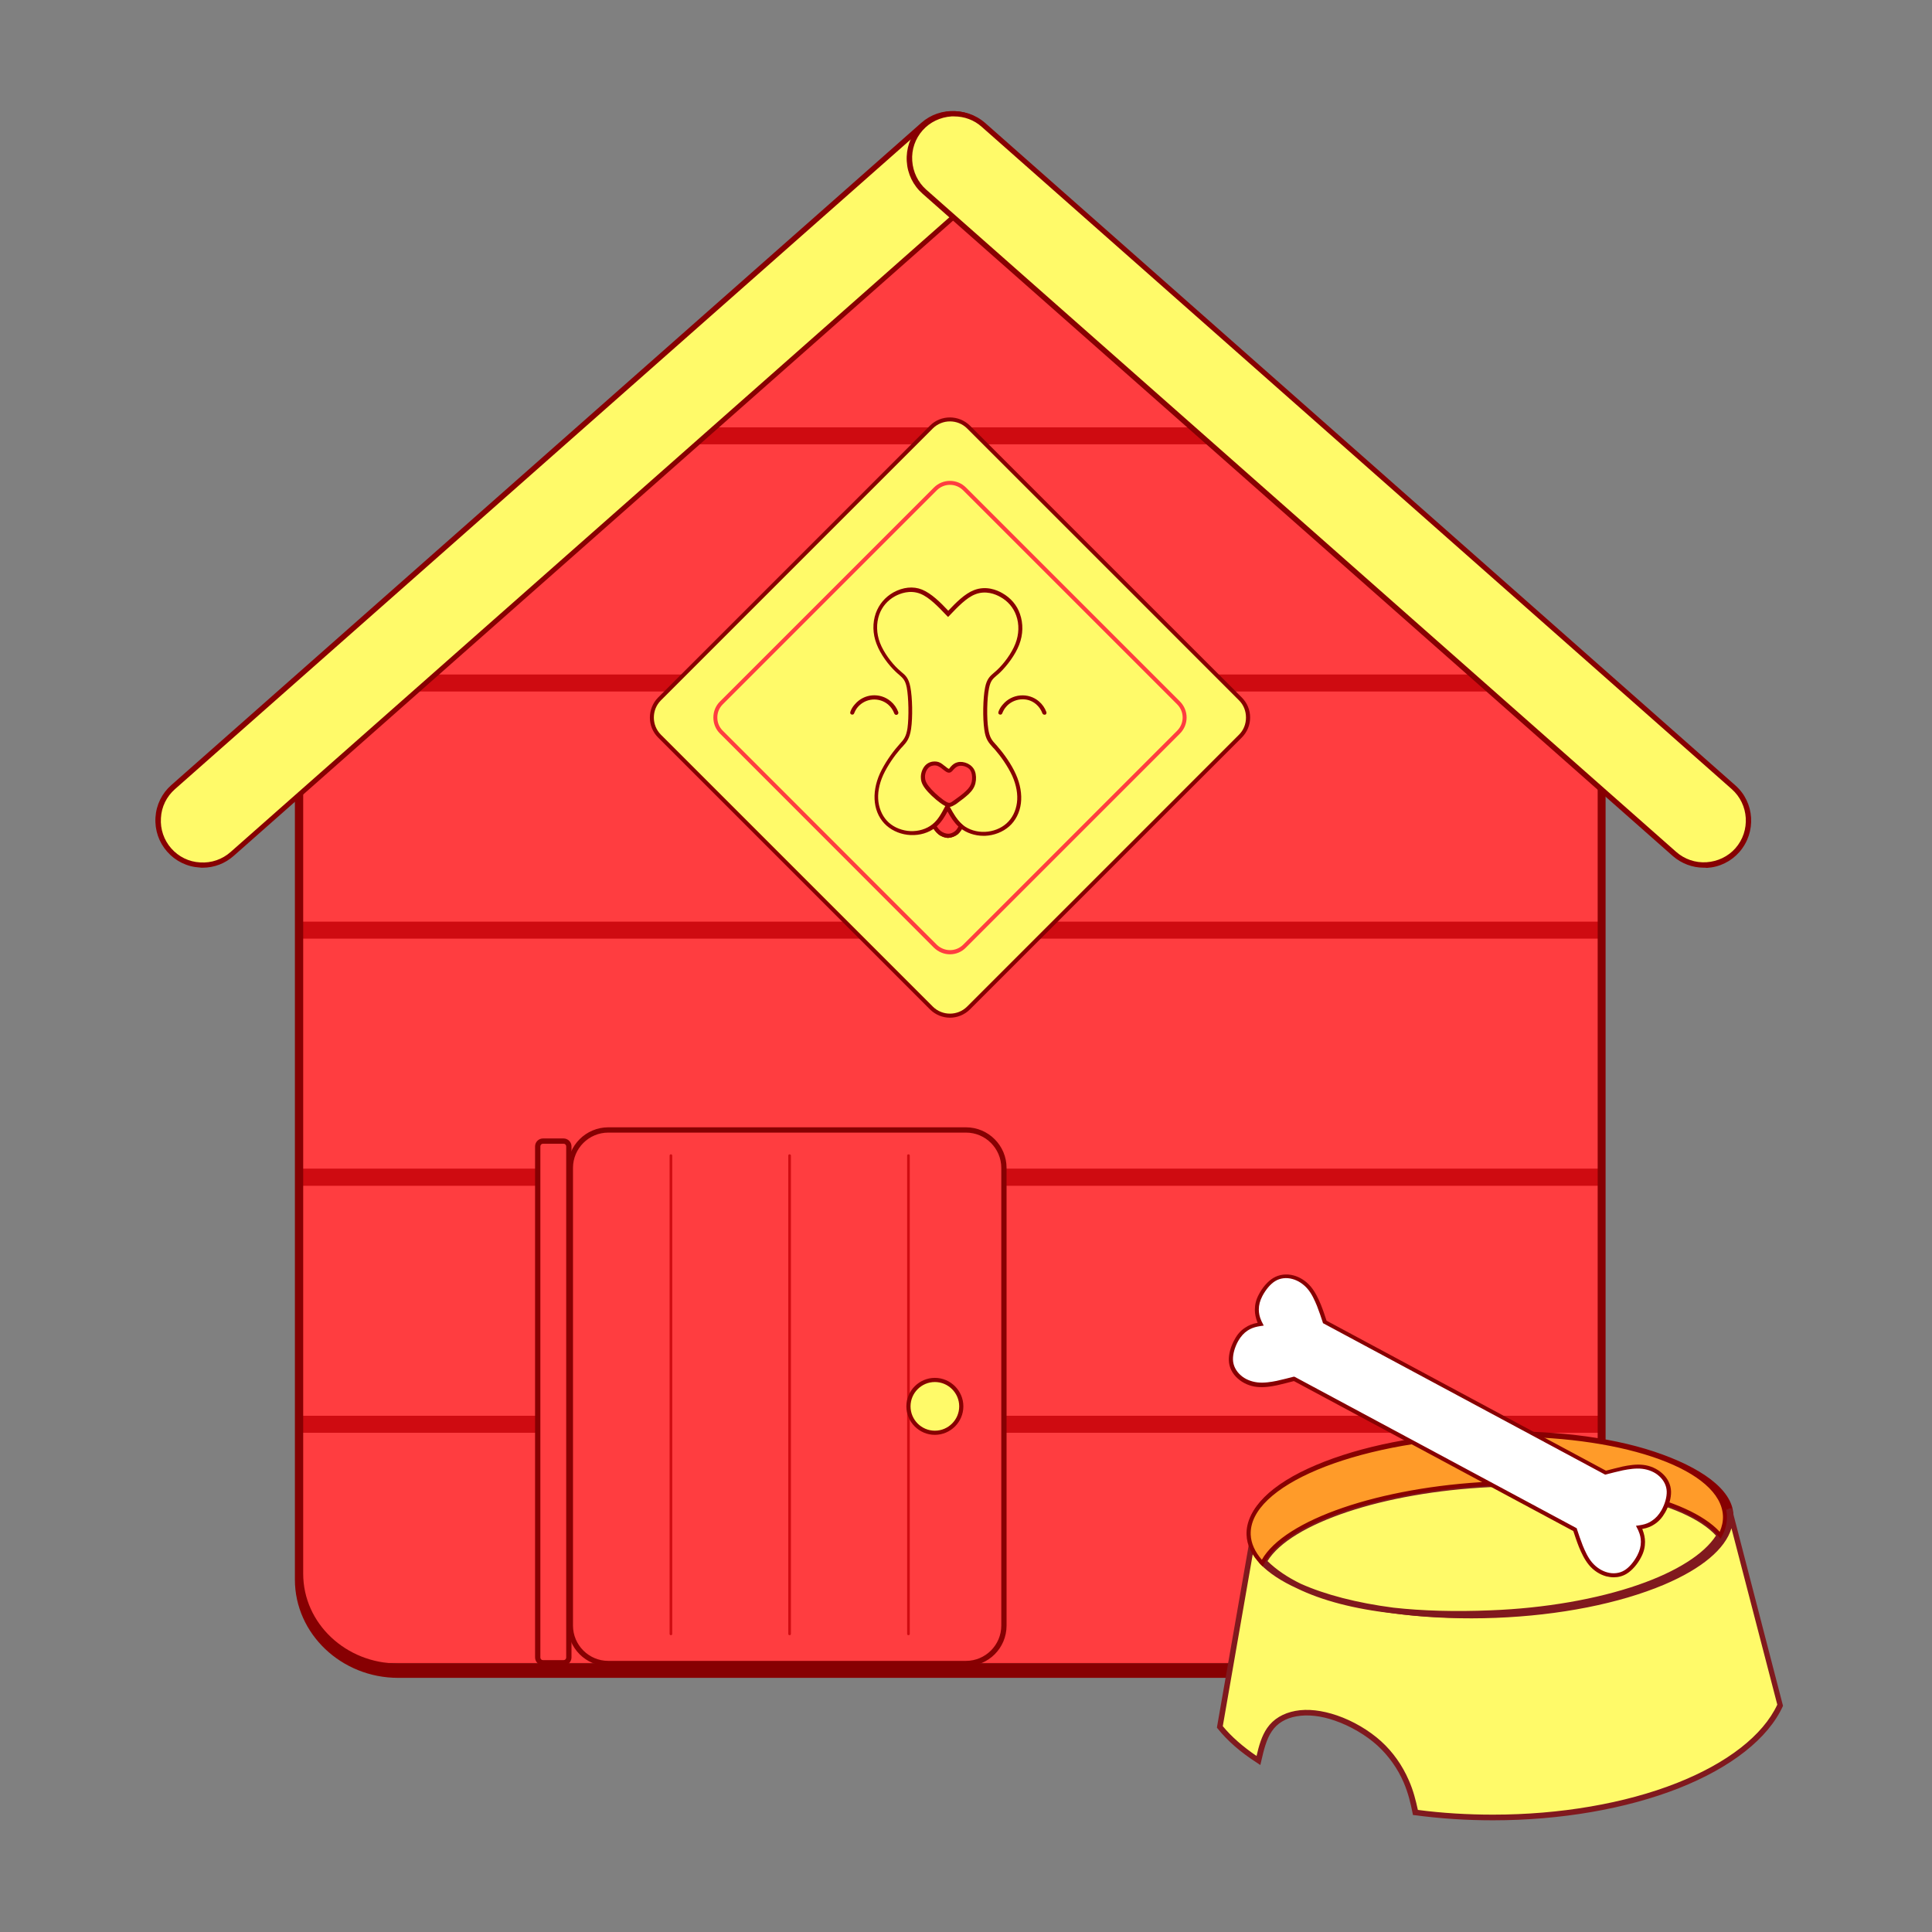 <?xml version="1.0" standalone="no"?><!DOCTYPE svg PUBLIC "-//W3C//DTD SVG 1.1//EN" "http://www.w3.org/Graphics/SVG/1.1/DTD/svg11.dtd"><svg t="1631015542075" class="icon" viewBox="0 0 1024 1024" version="1.1" xmlns="http://www.w3.org/2000/svg" p-id="14801" xmlns:xlink="http://www.w3.org/1999/xlink" width="200" height="200"><rect x="0" y="0" width="1024" height="1024" fill="#808080" stroke="none"/><defs><style type="text/css"></style></defs><path d="M158.5 376v455.3c0 27.9 23.6 50.7 52.5 50.7h585.3c28.9 0 52.5-22.8 52.5-50.7V376h9.2L681.6 226.9 505 77.8 328.5 226.9 152 376h6.5z" fill="#CF0B11" p-id="14802"></path><path d="M796.4 882.2H211c-29.1 0-52.8-22.9-52.8-51v-455h-7L505 77.5l0.2 0.2 353.6 298.6h-9.7v455c0.1 28-23.6 50.9-52.7 50.9zM152.8 375.7h6v455.6c0 27.8 23.4 50.4 52.2 50.4h585.3c28.8 0 52.2-22.6 52.2-50.4V375.7h8.7L505 78.2 152.8 375.7z" fill="#332C2B" p-id="14803"></path><path d="M158.5 759.4h690.4v74.3c0 23.9-19 43.8-43.8 47.7H202.3c-24.8-3.9-43.8-23.8-43.8-47.7v-74.3zM158.5 628.5h690.4v121.9H158.5zM158.5 497.5h690.4v121.9H158.5zM192.9 366.5h624.3l40.9 33h-9.2v89H158.5v-89H152zM355.5 235.5h299l27.1 21.8L806 357.5H204.1l124.4-100.2zM643.3 226.5H366.8L505 115.1z" fill="#FF3D40" p-id="14804"></path><path d="M322.4 598.9H512c11.1 0 20.1 9.1 20.1 20.1v242.6c0 11.1-9.1 20.1-20.1 20.1H322.4c-11.1 0-20.1-9.1-20.1-20.1V619c0-11.1 9.1-20.1 20.1-20.1z" fill="#FF3D40" p-id="14805"></path><path d="M512 883.1H322.4c-11.9 0-21.5-9.7-21.5-21.5V619c0-11.9 9.7-21.5 21.5-21.5H512c11.9 0 21.5 9.7 21.5 21.5v242.6c0 11.9-9.6 21.5-21.5 21.5zM322.4 600.3c-10.3 0-18.7 8.4-18.7 18.7v242.6c0 10.3 8.4 18.7 18.7 18.7H512c10.3 0 18.7-8.4 18.7-18.7V619c0-10.3-8.4-18.7-18.7-18.7H322.4z" fill="#870002" p-id="14806"></path><path d="M349.5 370.5l144.1-144.1c5.4-5.4 14.3-5.4 19.7 0l144.1 144.1c5.4 5.4 5.4 14.3 0 19.7L513.3 534.3c-5.4 5.4-14.3 5.4-19.7 0L349.5 390.2c-5.4-5.5-5.4-14.3 0-19.7z" fill="#FFFA69" p-id="14807"></path><path d="M503.5 539.4c-3.8 0-7.7-1.5-10.6-4.4L348.8 390.9c-5.8-5.8-5.8-15.3 0-21.2l144.1-144.1c5.8-5.8 15.3-5.8 21.2 0l144.1 144.1c2.8 2.8 4.4 6.6 4.4 10.6s-1.6 7.8-4.4 10.6L514.1 535c-2.9 2.9-6.8 4.4-10.6 4.4zM350.3 371.2c-5 5-5 13.2 0 18.2l144.1 144.1c5 5 13.2 5 18.2 0l144.1-144.1c2.4-2.4 3.7-5.6 3.7-9.1s-1.3-6.7-3.7-9.1L512.6 227.1c-5-5-13.2-5-18.2 0L350.3 371.2z" fill="#870002" p-id="14808"></path><path d="M503.5 505.8c-3.1 0-6.1-1.2-8.5-3.5L381.6 388.8c-2.3-2.3-3.5-5.3-3.5-8.5s1.2-6.2 3.5-8.5l0.8 0.8-0.8-0.8L495 258.4c4.7-4.7 12.3-4.7 17 0l113.4 113.4c4.7 4.7 4.7 12.3 0 17L512 502.2c-2.3 2.4-5.4 3.6-8.5 3.6zM383.1 373.3c-1.9 1.9-2.9 4.3-2.9 7s1 5.1 2.9 7l113.4 113.4c3.9 3.8 10.1 3.9 14 0l113.4-113.4c3.9-3.9 3.9-10.1 0-14L510.5 259.9c-3.9-3.9-10.1-3.9-14 0L383.1 373.3z" fill="#FF3D40" p-id="14809"></path><path d="M521.3 443c-4.6 0-9-1.5-12.3-4.1-2.8-2.2-4.8-5.3-6.7-8.8-1.6 3-3.6 6.2-6.5 8.5-3.5 2.8-8.2 4.2-13.1 4-4.8-0.2-9.4-2-12.8-5-3.4-3-5.6-7.3-6.2-12.2-0.6-4.8 0.3-10.2 2.7-15.5 2.5-5.4 6.4-10.9 9.3-14.2 0.4-0.5 0.8-0.9 1.2-1.4 2.1-2.3 3.4-3.8 4.1-8.4 0.8-5.8 0.6-16.2-0.4-21.5-0.8-4-2.1-5-4.1-6.8-0.6-0.5-1.2-1-1.9-1.7-3.5-3.3-7.9-9-10-14.6-2.1-5.4-2.2-11.2-0.4-16.3 1.7-4.7 4.9-8.5 9.3-11 5.1-2.8 10.5-3.4 15.2-1.5 4.9 2 9.7 6.7 13.9 11.2 4.1-4.3 8.7-9 13.6-10.9 6.4-2.5 12.2-0.1 15.1 1.6 4.4 2.5 7.7 6.3 9.3 11 1.8 5.1 1.7 10.9-0.4 16.3-2.1 5.5-6.6 11.3-10 14.6-0.7 0.7-1.3 1.2-1.9 1.7-2.1 1.8-3.3 2.8-4.1 6.8-1.1 5.3-1.3 15.7-0.4 21.5 0.7 4.7 2 6.1 4.1 8.4 0.4 0.4 0.8 0.9 1.2 1.4 2.9 3.3 6.9 8.8 9.3 14.2 2.4 5.3 3.3 10.7 2.7 15.5-0.6 4.8-2.8 9.2-6.2 12.2-3.4 3-8 4.8-12.8 5h-0.8z m-19.1-17.4l1 1.8c2.2 4 4.2 7.5 7.2 9.9 3.1 2.5 7.4 3.8 11.7 3.6 4.3-0.2 8.4-1.8 11.4-4.5s4.9-6.5 5.5-10.9c0.6-4.4-0.3-9.4-2.5-14.3-2.4-5.2-6.2-10.5-9-13.7-0.4-0.5-0.8-0.9-1.2-1.3-2.2-2.5-3.9-4.2-4.6-9.5-0.9-6.1-0.7-16.7 0.4-22.2 0.9-4.7 2.7-6.2 4.8-8 0.6-0.5 1.2-1 1.8-1.6 3.3-3.1 7.5-8.6 9.5-13.8 1.9-4.9 2.1-10.2 0.4-14.9-1.5-4.2-4.4-7.6-8.4-9.8-2.6-1.5-7.8-3.6-13.3-1.4-4.7 1.8-9.4 6.8-13.6 11.2l-0.8 0.8-0.8-0.8c-4.3-4.5-9.1-9.6-13.9-11.5-5.6-2.2-10.8-0.1-13.4 1.3-4 2.2-6.9 5.6-8.4 9.8-1.6 4.6-1.5 9.9 0.4 14.9 2 5.2 6.2 10.7 9.5 13.8 0.7 0.6 1.2 1.1 1.8 1.6 2.2 1.8 3.9 3.3 4.8 8 1.1 5.5 1.3 16.1 0.4 22.2-0.8 5.3-2.4 7.1-4.6 9.5-0.4 0.4-0.8 0.8-1.2 1.3-2.8 3.2-6.6 8.5-9 13.7-2.2 4.9-3.1 9.9-2.5 14.3 0.6 4.3 2.5 8.2 5.5 10.9 3 2.7 7.2 4.3 11.4 4.5 4.3 0.2 8.6-1.1 11.7-3.6 2.9-2.3 4.7-5.6 6.8-9.6l1.2-1.7z" fill="#870002" p-id="14810"></path><path d="M500.9 426c-2.2-1.2-5.8-4.3-8.1-6.8s-3.5-4.6-3.7-6.7c-0.2-2.2 0.6-4.5 1.9-5.9 1.3-1.4 2.9-1.9 4.3-1.9s2.4 0.4 3.6 1.3c1.2 0.9 2.6 2.3 3.6 2.6 0.9 0.3 1.4-0.4 2.1-1.3 0.7-0.9 1.8-1.8 3.2-2.2 1.4-0.3 3.2-0.1 4.6 0.6 1.5 0.7 2.6 1.8 3.2 3.4 0.6 1.7 0.7 3.9 0.2 5.8-0.4 1.9-1.4 3.5-3.3 5.3-1.9 1.8-4.7 3.8-6.6 5.2-1.8 1.2-2.8 1.8-5 0.6z" fill="#FF3D40" p-id="14811"></path><path d="M503 427.7c-0.7 0-1.6-0.2-2.6-0.8-2.5-1.4-6.2-4.6-8.4-7-2.6-2.8-3.8-5-3.9-7.4-0.2-2.4 0.7-5 2.2-6.7 1.7-1.9 3.9-2.2 5.1-2.2 1.5 0 2.8 0.4 4.2 1.5 0.4 0.3 0.8 0.7 1.3 1 0.7 0.6 1.6 1.3 2 1.4 0.2 0 0.4-0.4 0.6-0.6 0.1-0.1 0.2-0.3 0.3-0.4 1.2-1.4 2.4-2.2 3.8-2.5 1.6-0.4 3.6-0.1 5.3 0.7 1.8 0.9 3.1 2.2 3.8 4 0.7 1.8 0.8 4.3 0.3 6.4-0.5 2.1-1.6 3.9-3.6 5.8-1.8 1.7-4.4 3.6-6.7 5.3-1.4 0.8-2.4 1.5-3.7 1.5z m-7.5-22h-0.1c-0.8 0-2.4 0.2-3.5 1.5-1.1 1.2-1.8 3.3-1.6 5.1 0.1 1.9 1.2 3.7 3.4 6.1 2.4 2.6 5.9 5.5 7.9 6.6 1.7 0.9 2.1 0.6 3.9-0.7 2.2-1.6 4.8-3.4 6.5-5.1 1.7-1.6 2.6-3 3-4.7 0.4-1.7 0.3-3.8-0.2-5.2-0.5-1.3-1.3-2.2-2.7-2.8-1.3-0.6-2.8-0.8-3.9-0.5-0.9 0.2-1.8 0.8-2.7 1.8l-0.3 0.3c-0.6 0.8-1.5 1.8-3 1.3-0.8-0.3-1.7-1-2.7-1.8-0.4-0.3-0.8-0.7-1.2-0.9-1.1-0.7-1.8-1-2.8-1zM502.6 444.1c-1.7 0-3.7-0.7-5.2-1.9-1.4-1.1-2.3-2.5-3.2-3.8l1.8-1.2c0.8 1.2 1.6 2.4 2.7 3.3 1.2 0.9 2.6 1.4 3.9 1.4 1.2 0 2.5-0.5 3.6-1.4 1-0.9 1.6-2 2.3-3.2l1.9 1c-0.7 1.3-1.5 2.6-2.7 3.7-1.5 1.3-3.3 2-5.1 2.1zM475 378.9c-0.4 0-0.8-0.3-1-0.7-0.7-1.9-1.8-3.5-3.3-4.8-4.8-4-11.9-3.4-16 1.3-0.9 1-1.5 2.2-2 3.4-0.2 0.6-0.8 0.8-1.4 0.6-0.6-0.2-0.8-0.8-0.6-1.4 0.5-1.5 1.3-2.8 2.4-4 4.8-5.7 13.3-6.4 19-1.6 1.8 1.5 3.2 3.5 4 5.7 0.2 0.6-0.1 1.2-0.6 1.4-0.2 0.1-0.4 0.1-0.5 0.1zM553.5 378.8c-0.4 0-0.8-0.3-1-0.7-0.7-1.9-1.8-3.5-3.3-4.8-2.3-2-5.2-2.9-8.3-2.6-3 0.3-5.8 1.7-7.7 4-0.9 1-1.5 2.2-2 3.4-0.2 0.6-0.8 0.8-1.4 0.6-0.6-0.2-0.8-0.8-0.6-1.4 0.5-1.5 1.3-2.8 2.4-4 2.3-2.7 5.6-4.4 9.2-4.7 3.6-0.3 7.1 0.8 9.8 3.1 1.8 1.5 3.2 3.5 4 5.7 0.2 0.6-0.1 1.2-0.6 1.4h-0.5z" fill="#870002" p-id="14812"></path><path d="M509.4 437.8c-3.1-2.6-5.1-6.3-7.2-10-2 3.7-4 7.4-7.1 9.9 0.8 1.3 1.7 2.6 2.9 3.6 1.3 1 3 1.7 4.6 1.7 1.6 0 3.2-0.7 4.3-1.7 1.1-1 1.8-2.2 2.5-3.5z" fill="#FF3D40" p-id="14813"></path><path d="M502.6 444.1c-1.7 0-3.7-0.7-5.2-1.9-1.4-1.1-2.3-2.5-3.2-3.8l-0.5-0.8 0.8-0.6c2.9-2.3 4.7-5.6 6.8-9.6l0.9-1.8 1 1.8c2.1 3.9 4.1 7.3 6.9 9.7l0.7 0.6-0.4 0.8c-0.7 1.3-1.5 2.6-2.7 3.7-1.5 1.1-3.3 1.8-5.1 1.9z m-6.1-6.1c0.6 0.9 1.3 1.8 2.2 2.5 1.2 0.9 2.7 1.4 3.9 1.4 1.2 0 2.5-0.5 3.6-1.4 0.8-0.7 1.3-1.5 1.8-2.4-2.3-2.1-4.1-4.9-5.8-8-1.4 2.7-3.2 5.6-5.7 7.9z" fill="#870002" p-id="14814"></path><path d="M796.4 889.3H211c-30.1 0-54.7-23.4-54.7-52.1V390.6H146L505 91.9l359 298.7h-13v446.6c0 28.7-24.5 52.1-54.6 52.1zM157.9 385.1h2.8v449c0 26.3 22.6 47.6 50.4 47.6h585.3c27.8 0 50.4-21.4 50.4-47.6v-449h5.4L505 97.4 157.9 385.1z" fill="#870002" p-id="14815"></path><path d="M91.7 417.1l397.5-351c9.7-8.6 24.8-7.7 33.4 2.1 8.6 9.7 7.7 24.8-2.1 33.4L123 452.6c-9.7 8.6-24.8 7.7-33.4-2.1-8.6-9.8-7.6-24.8 2.1-33.4z" fill="#FFFA69" p-id="14816"></path><path d="M107.4 459.9c-0.5 0-1.1 0-1.6-0.1-6.7-0.4-12.8-3.4-17.2-8.4-4.4-5-6.6-11.4-6.2-18.1 0.4-6.7 3.4-12.8 8.4-17.2l397.5-351c5-4.4 11.4-6.6 18.1-6.2 6.7 0.4 12.8 3.4 17.2 8.4 4.4 5 6.6 11.4 6.2 18.1-0.4 6.7-3.4 12.8-8.4 17.2l-397.5 351c-4.6 4.1-10.4 6.3-16.5 6.3zM504.9 61.7c-5.2 0-10.5 1.8-14.7 5.6l-397.5 351c-4.4 3.9-7.1 9.3-7.4 15.3-0.4 5.9 1.6 11.7 5.5 16.1 3.9 4.4 9.3 7.1 15.3 7.4 5.9 0.4 11.7-1.6 16.1-5.5l397.5-351c4.4-3.9 7.1-9.3 7.4-15.3 0.4-5.9-1.6-11.7-5.5-16.1-4.4-5-10.6-7.5-16.7-7.5z" fill="#870002" p-id="14817"></path><path d="M918.8 417.1l-397.5-351c-9.7-8.6-24.8-7.7-33.4 2.1-8.6 9.7-7.7 24.8 2.1 33.4l397.5 351c9.7 8.6 24.8 7.7 33.4-2.1 8.6-9.8 7.7-24.8-2.1-33.4z" fill="#FFFA69" p-id="14818"></path><path d="M903.1 459.9c-6.1 0-11.9-2.2-16.5-6.2L489 102.7c-5-4.4-8-10.5-8.4-17.2s1.8-13.1 6.2-18.1c9.1-10.4 25-11.3 35.4-2.2l397.5 351c10.4 9.1 11.3 25 2.2 35.4-4.4 5-10.5 8-17.2 8.4-0.5-0.1-1.1-0.1-1.6-0.1zM505.7 61.7h-1.4c-5.9 0.4-11.4 3-15.3 7.4-3.9 4.4-5.9 10.1-5.5 16.1 0.4 5.9 3 11.4 7.4 15.3l397.5 351c4.4 3.9 10.2 5.9 16.1 5.5 5.9-0.4 11.4-3 15.3-7.4 8.1-9.2 7.2-23.3-2-31.4l-397.5-351c-4-3.6-9.2-5.5-14.6-5.5z" fill="#870002" p-id="14819"></path><path d="M776.9 856.7c-28.8 0-55.7-3.7-76.7-10.8-24.6-8.2-38.5-20-39-33.2-0.5-13.2 12.4-26.1 36.3-36.2 23.6-10 55.2-16.3 89.1-17.6 33.8-1.3 65.9 2.4 90.2 10.5 24.6 8.2 41.3 20 41.9 33.2 0.5 13.2-15.2 26.2-39.1 36.3-23.6 10-55.2 16.3-89.1 17.6-4.7 0.1-9.2 0.2-13.6 0.2z m9.6-95.7c-33.6 1.3-65 7.5-88.3 17.4-23 9.8-35.5 21.9-35 34.2 0.5 12.3 13.8 23.4 37.6 31.3 24.1 8 55.8 11.7 89.4 10.4 33.6-1.3 65-7.5 88.3-17.4 23-9.8 35.5-21.9 35-34.2-1-25.7-57.9-44.5-127-41.7z" fill="#870002" p-id="14820"></path><path d="M708.1 910.6c7.9 2.7 16.3 7.4 22.9 13.4 6.6 5.9 11.3 13.1 14.4 20.2 2.4 5.5 3.7 11 4.8 16.5 13.2 1.8 27 2.7 41.1 2.7 73.5 0 136.5-25 152.1-59.7l-27-104.3v0.1c0.3 1.3 0.5 2.5 0.6 3.8 1 26.4-54.7 50-124.5 52.7-69.8 2.8-127.2-16.4-128.3-42.7l-17.8 102c5.2 6.4 12.2 12.4 20.5 17.8 1.4-6 2.8-11.9 5.8-16.4 3.1-4.5 7.9-7.4 14-8.5 6.2-1 13.5-0.3 21.4 2.4z" fill="#FFFA69" p-id="14821"></path><path d="M791.3 964.8c-14 0-27.9-0.9-41.3-2.7l-1.1-0.1-0.2-1c-1-5.1-2.3-10.6-4.7-16.2-3.2-7.5-8.1-14.3-14-19.7-6.1-5.5-14.3-10.3-22.4-13.1-7.4-2.6-14.5-3.4-20.5-2.3-5.7 1-10.2 3.7-13 7.9-2.9 4.2-4.3 10.1-5.6 15.8l-0.5 2.1-1.8-1.2c-8.6-5.5-15.6-11.6-20.8-18.1l-0.4-0.5 0.1-0.7 20.2-115.8 0.6 14c0.5 12.1 13.7 23.1 37.3 30.9 24.1 8 55.8 11.7 89.4 10.4 33.6-1.3 64.9-7.5 88.3-17.4 22.9-9.7 33.9-21.2 33.5-33.3 0-1.2 0.3-2.6 0-3.8l0.8-0.3h-0.8l0.3 0.6s3.4-1.3 3.2-0.9L945 904v0.2c-7.8 17.2-27.4 32.6-55.2 43.6-27.9 11-62.8 17-98.5 17z m-39.8-5.5c13 1.7 26.4 2.5 39.9 2.5 35.3 0 69.8-5.9 97.2-16.7 26.9-10.6 45.8-25.3 53.4-41.6L917.7 810c-3.3 11-15.7 21.4-35.7 29.9-23.7 10-55.4 16.3-89.3 17.6-33.9 1.3-66.1-2.4-90.5-10.5-20.2-6.7-33.2-15.9-37.7-26.2l-16.4 94.1c4.6 5.6 10.7 10.9 17.9 15.8 1.2-5.3 2.7-10.6 5.6-14.8 3.3-4.8 8.5-7.9 15-9.1 6.5-1.2 14.1-0.3 22 2.4 8.5 2.9 17 7.9 23.4 13.7 6.2 5.6 11.3 12.8 14.7 20.7 2.4 5.4 3.7 10.7 4.8 15.7z" fill="#80191E" p-id="14822"></path><path d="M669.4 827.7c17.6 18.2 65.3 29.9 120.8 27.7 59.8-2.4 109.3-20.1 121.5-41.7-15.4-18.4-64.5-30.1-122-27.3-59.8 2.8-109.1 20.4-120.3 41.3z" fill="#FFFA69" p-id="14823"></path><path d="M777 856c-48.8 0-91.2-10.8-107.9-28l-0.2-0.2 0.1-0.2c11.4-21.3 62.1-38.8 120.6-41.6 56.2-2.7 106.5 8.6 122.3 27.5l0.2 0.2-0.1 0.2c-12.6 22.3-62.6 39.6-121.8 41.9-4.4 0.1-8.8 0.2-13.2 0.2z m-107.1-28.4c20.7 21.1 64 29.6 120.4 27.4 28.6-1.1 56.5-6 78.5-13.6 21.5-7.5 36.6-17.3 42.6-27.7-15.9-18.6-65.8-29.7-121.6-27-58.1 2.8-108.4 20-119.9 40.9z" fill="#870002" p-id="14824"></path><path d="M777 857.5c-13.5 0-26.5-0.8-38.7-2.4-20.6-2.3-37.7-6.8-51-13.3-8.1-3.7-14.7-8-19.3-12.8l-0.9-1 0.6-1.2c11.6-21.7 62.9-39.5 121.9-42.4 56.6-2.7 107.4 8.8 123.5 28l0.8 1-0.6 1.1c-12.8 22.8-63.4 40.3-123 42.7-4.4 0.2-8.9 0.3-13.3 0.3z m-38.4-5.4c15.3 1.7 32.5 2.2 51.6 1.4 28.5-1.1 56.2-5.9 78.1-13.5 20.5-7.1 35-16.4 41.2-26.1-16.3-17.8-65.2-28.3-119.6-25.7-56.6 2.7-105.8 19.2-118.1 39.2 4.7 4.6 10.6 8.6 17.6 12 12.9 5.8 29.9 10.2 49.2 12.7z" fill="#80191E" p-id="14825"></path><path d="M287.8 604.8h10.9c1.5 0 2.8 1.3 2.8 2.8v270.9c0 1.5-1.3 2.8-2.8 2.8h-10.9c-1.5 0-2.8-1.3-2.8-2.8V607.6c0-1.5 1.3-2.8 2.8-2.8z" fill="#FF3D40" p-id="14826"></path><path d="M298.7 882.7h-10.9c-2.3 0-4.2-1.9-4.2-4.2V607.6c0-2.3 1.9-4.2 4.2-4.2h10.9c2.3 0 4.2 1.9 4.2 4.2v270.9c0 2.3-1.9 4.2-4.2 4.2z m-10.9-276.5c-0.8 0-1.4 0.6-1.4 1.4v270.9c0 0.8 0.6 1.4 1.4 1.4h10.9c0.8 0 1.4-0.6 1.4-1.4V607.6c0-0.8-0.6-1.4-1.4-1.4h-10.9z" fill="#870002" p-id="14827"></path><path d="M355.6 866.7c-0.4 0-0.7-0.3-0.7-0.7V612.5c0-0.4 0.3-0.7 0.7-0.7s0.7 0.3 0.7 0.7V866c0 0.4-0.3 0.7-0.7 0.7zM418.5 866.7c-0.4 0-0.7-0.3-0.7-0.7V612.5c0-0.4 0.3-0.7 0.7-0.7s0.7 0.3 0.7 0.7V866c0 0.4-0.3 0.7-0.7 0.7zM481.5 866.7c-0.4 0-0.7-0.3-0.7-0.7V612.5c0-0.4 0.3-0.7 0.7-0.7s0.7 0.3 0.7 0.7V866c0 0.4-0.3 0.7-0.7 0.7z" fill="#CF0B11" p-id="14828"></path><path d="M495.5 745.5m-14 0a14 14 0 1 0 28 0 14 14 0 1 0-28 0Z" fill="#FFFA69" p-id="14829"></path><path d="M495.5 760.5c-8.3 0-15.1-6.8-15.1-15.1s6.8-15.1 15.1-15.1 15.1 6.8 15.1 15.1-6.8 15.1-15.1 15.1z m0-28c-7.1 0-12.9 5.8-12.9 12.9 0 7.1 5.8 12.9 12.9 12.9s12.9-5.8 12.9-12.9c0-7.1-5.8-12.9-12.9-12.9z" fill="#870002" p-id="14830"></path><path d="M669.1 828.4c10.4-21.2 60.1-39.2 120.7-42.1 57.6-2.8 106.7 9 122.1 27.4 1.8-3.4 2.6-6.8 2.5-10.3-1-26.4-58.4-45.5-128.1-42.7-69.7 2.8-125.4 26.4-124.3 52.7 0 5.3 2.6 10.4 7.1 15z" fill="#FF9B29" p-id="14831"></path><path d="M669.3 830.3l-1.1-1.1c-4.8-4.9-7.3-10.2-7.5-15.7-0.5-13.2 12.4-26.1 36.3-36.2 23.6-10 55.2-16.3 89.1-17.6 33.8-1.3 65.9 2.4 90.2 10.5 24.6 8.2 38.5 20 39 33.2 0.1 3.6-0.7 7.3-2.6 10.8l-0.7 1.4-1-1.2c-15.5-18.6-65.3-29.7-121.2-27-59 2.8-109.4 20.3-119.8 41.5l-0.7 1.4z m130.2-68.8c-4.4 0-8.8 0.1-13.3 0.3-69 2.7-124.3 25.9-123.3 51.6 0.2 4.6 2.2 9 5.9 13.3 12.1-21.3 62.4-38.5 120.9-41.4 55.3-2.7 104.8 8.2 121.8 26.6 1.2-2.8 1.8-5.6 1.7-8.4-1-24.1-50.8-42-113.7-42z" fill="#870002" p-id="14832"></path><path d="M851 780.6l-148.8-79.9c-1-2.9-1.9-5.7-3.2-8.8-1.2-3.1-2.8-6.5-5.1-9.2-2.3-2.7-5.3-4.8-8.7-5.7-3.3-0.9-6.9-0.6-10 1.2-3.1 1.9-5.7 5.3-7.2 8.3-1.5 3-2 5.4-2 7.7s0.5 4.3 1.2 6c0.2 0.6 0.5 1.1 0.7 1.6l-1.8 0.3c-1.8 0.4-3.8 1.1-5.7 2.3-1.9 1.2-3.7 3-5.3 5.9-1.6 2.9-3.1 7-2.9 10.6 0.1 3.6 1.9 6.7 4.5 9s6 3.7 9.5 4.1c3.5 0.4 7.2-0.2 10.5-0.9s6.2-1.5 9.1-2.3l148.8 79.9c1 2.9 1.9 5.7 3.2 8.8 1.2 3.1 2.8 6.5 5.1 9.2 2.3 2.7 5.3 4.8 8.7 5.6 3.3 0.9 6.9 0.6 10-1.2 3.1-1.9 5.7-5.3 7.2-8.3 1.5-3 2-5.4 2-7.7s-0.5-4.3-1.2-6c-0.2-0.6-0.5-1.1-0.7-1.6l1.8-0.3c1.8-0.4 3.8-1.1 5.7-2.3 1.9-1.2 3.7-3 5.3-5.9 1.6-2.9 3.1-7 2.9-10.6-0.1-3.6-1.9-6.7-4.5-9s-6-3.7-9.5-4.1c-3.5-0.4-7.2 0.2-10.5 0.9-3.3 0.8-6.2 1.6-9.1 2.4z" fill="#FFFFFF" p-id="14833"></path><path d="M855.3 836c-1.3 0-2.6-0.2-3.9-0.5-3.4-0.9-6.7-3-9.2-6-2.4-2.9-4-6.4-5.3-9.5-1.2-3-2.1-5.8-3-8.5L685.8 732c-2.8 0.7-5.6 1.5-8.8 2.2-3.3 0.7-7.1 1.3-10.8 0.9-3.8-0.4-7.4-2-10.1-4.4-3-2.6-4.7-6.1-4.8-9.7-0.1-3.3 1-7.4 3.1-11.1 1.5-2.8 3.3-4.8 5.7-6.3 1.8-1.2 3.8-2 6.1-2.4 0.1 0 0.3-0.1 0.4-0.1-0.1-0.1-0.1-0.3-0.2-0.4-0.8-2.1-1.3-4.3-1.3-6.4 0-2.8 0.6-5.4 2.1-8.2 1.9-3.7 4.8-7 7.6-8.7 3.1-1.9 7-2.4 10.8-1.4 3.4 0.9 6.7 3 9.2 6 2.4 2.9 4 6.4 5.3 9.5 1.2 3 2.1 5.8 3 8.5l148.1 79.5c2.8-0.7 5.6-1.5 8.8-2.2 3.3-0.7 7.1-1.3 10.8-0.9 3.8 0.4 7.4 2 10.1 4.4 3 2.6 4.7 6.1 4.8 9.7 0.1 3.3-1 7.4-3.1 11.1-1.6 2.8-3.4 4.8-5.7 6.3-1.8 1.2-3.8 2-6.1 2.4-0.1 0-0.3 0.1-0.4 0.1 0.1 0.1 0.1 0.3 0.2 0.4 0.8 2.1 1.3 4.3 1.3 6.4 0 2.8-0.6 5.4-2.1 8.2-1.9 3.7-4.8 7-7.6 8.7-2.1 1.3-4.5 1.9-6.9 1.9zM686.1 729.7l0.4 0.2L835.7 810l0.1 0.4c0.9 2.8 1.9 5.7 3.1 8.8 1.2 2.9 2.7 6.3 4.9 8.9 2.2 2.6 5.1 4.5 8.1 5.3 3.2 0.9 6.5 0.5 9.1-1.1 2.5-1.5 5-4.5 6.8-7.9 1.3-2.5 1.9-4.8 1.9-7.2 0-1.9-0.4-3.8-1.2-5.6-0.2-0.5-0.4-1-0.7-1.5l-0.7-1.4 1.5-0.2c0.6-0.1 1.1-0.2 1.7-0.3 2-0.4 3.8-1.1 5.3-2.2 2-1.3 3.6-3.1 5-5.5 1.9-3.4 2.9-7.1 2.8-10-0.1-3.1-1.6-6-4.1-8.2-2.3-2.1-5.5-3.4-8.9-3.8-3.4-0.4-7.1 0.2-10.2 0.8-3.3 0.7-6.2 1.5-9 2.2l-0.4 0.1-0.4-0.2-149.2-80.1-0.1-0.4c-0.9-2.8-1.9-5.7-3.1-8.8-1.2-2.9-2.7-6.3-4.9-8.9-2.2-2.6-5.1-4.5-8.1-5.3-3.2-0.9-6.5-0.5-9.1 1.1-2.5 1.5-5 4.5-6.8 7.9-1.3 2.5-1.9 4.8-1.9 7.2 0 1.9 0.4 3.8 1.2 5.6 0.2 0.5 0.4 1 0.7 1.5l0.7 1.4-1.5 0.2c-0.6 0.1-1.1 0.2-1.7 0.3-2 0.4-3.8 1.1-5.3 2.1-2 1.3-3.6 3.1-5 5.5-1.9 3.4-2.9 7.1-2.8 10 0.1 3.1 1.6 6 4.1 8.2 2.3 2.1 5.5 3.4 8.9 3.8 3.4 0.4 7.1-0.2 10.1-0.8 3.3-0.7 6.2-1.5 9-2.2h0.5z" fill="#870002" p-id="14834"></path></svg>